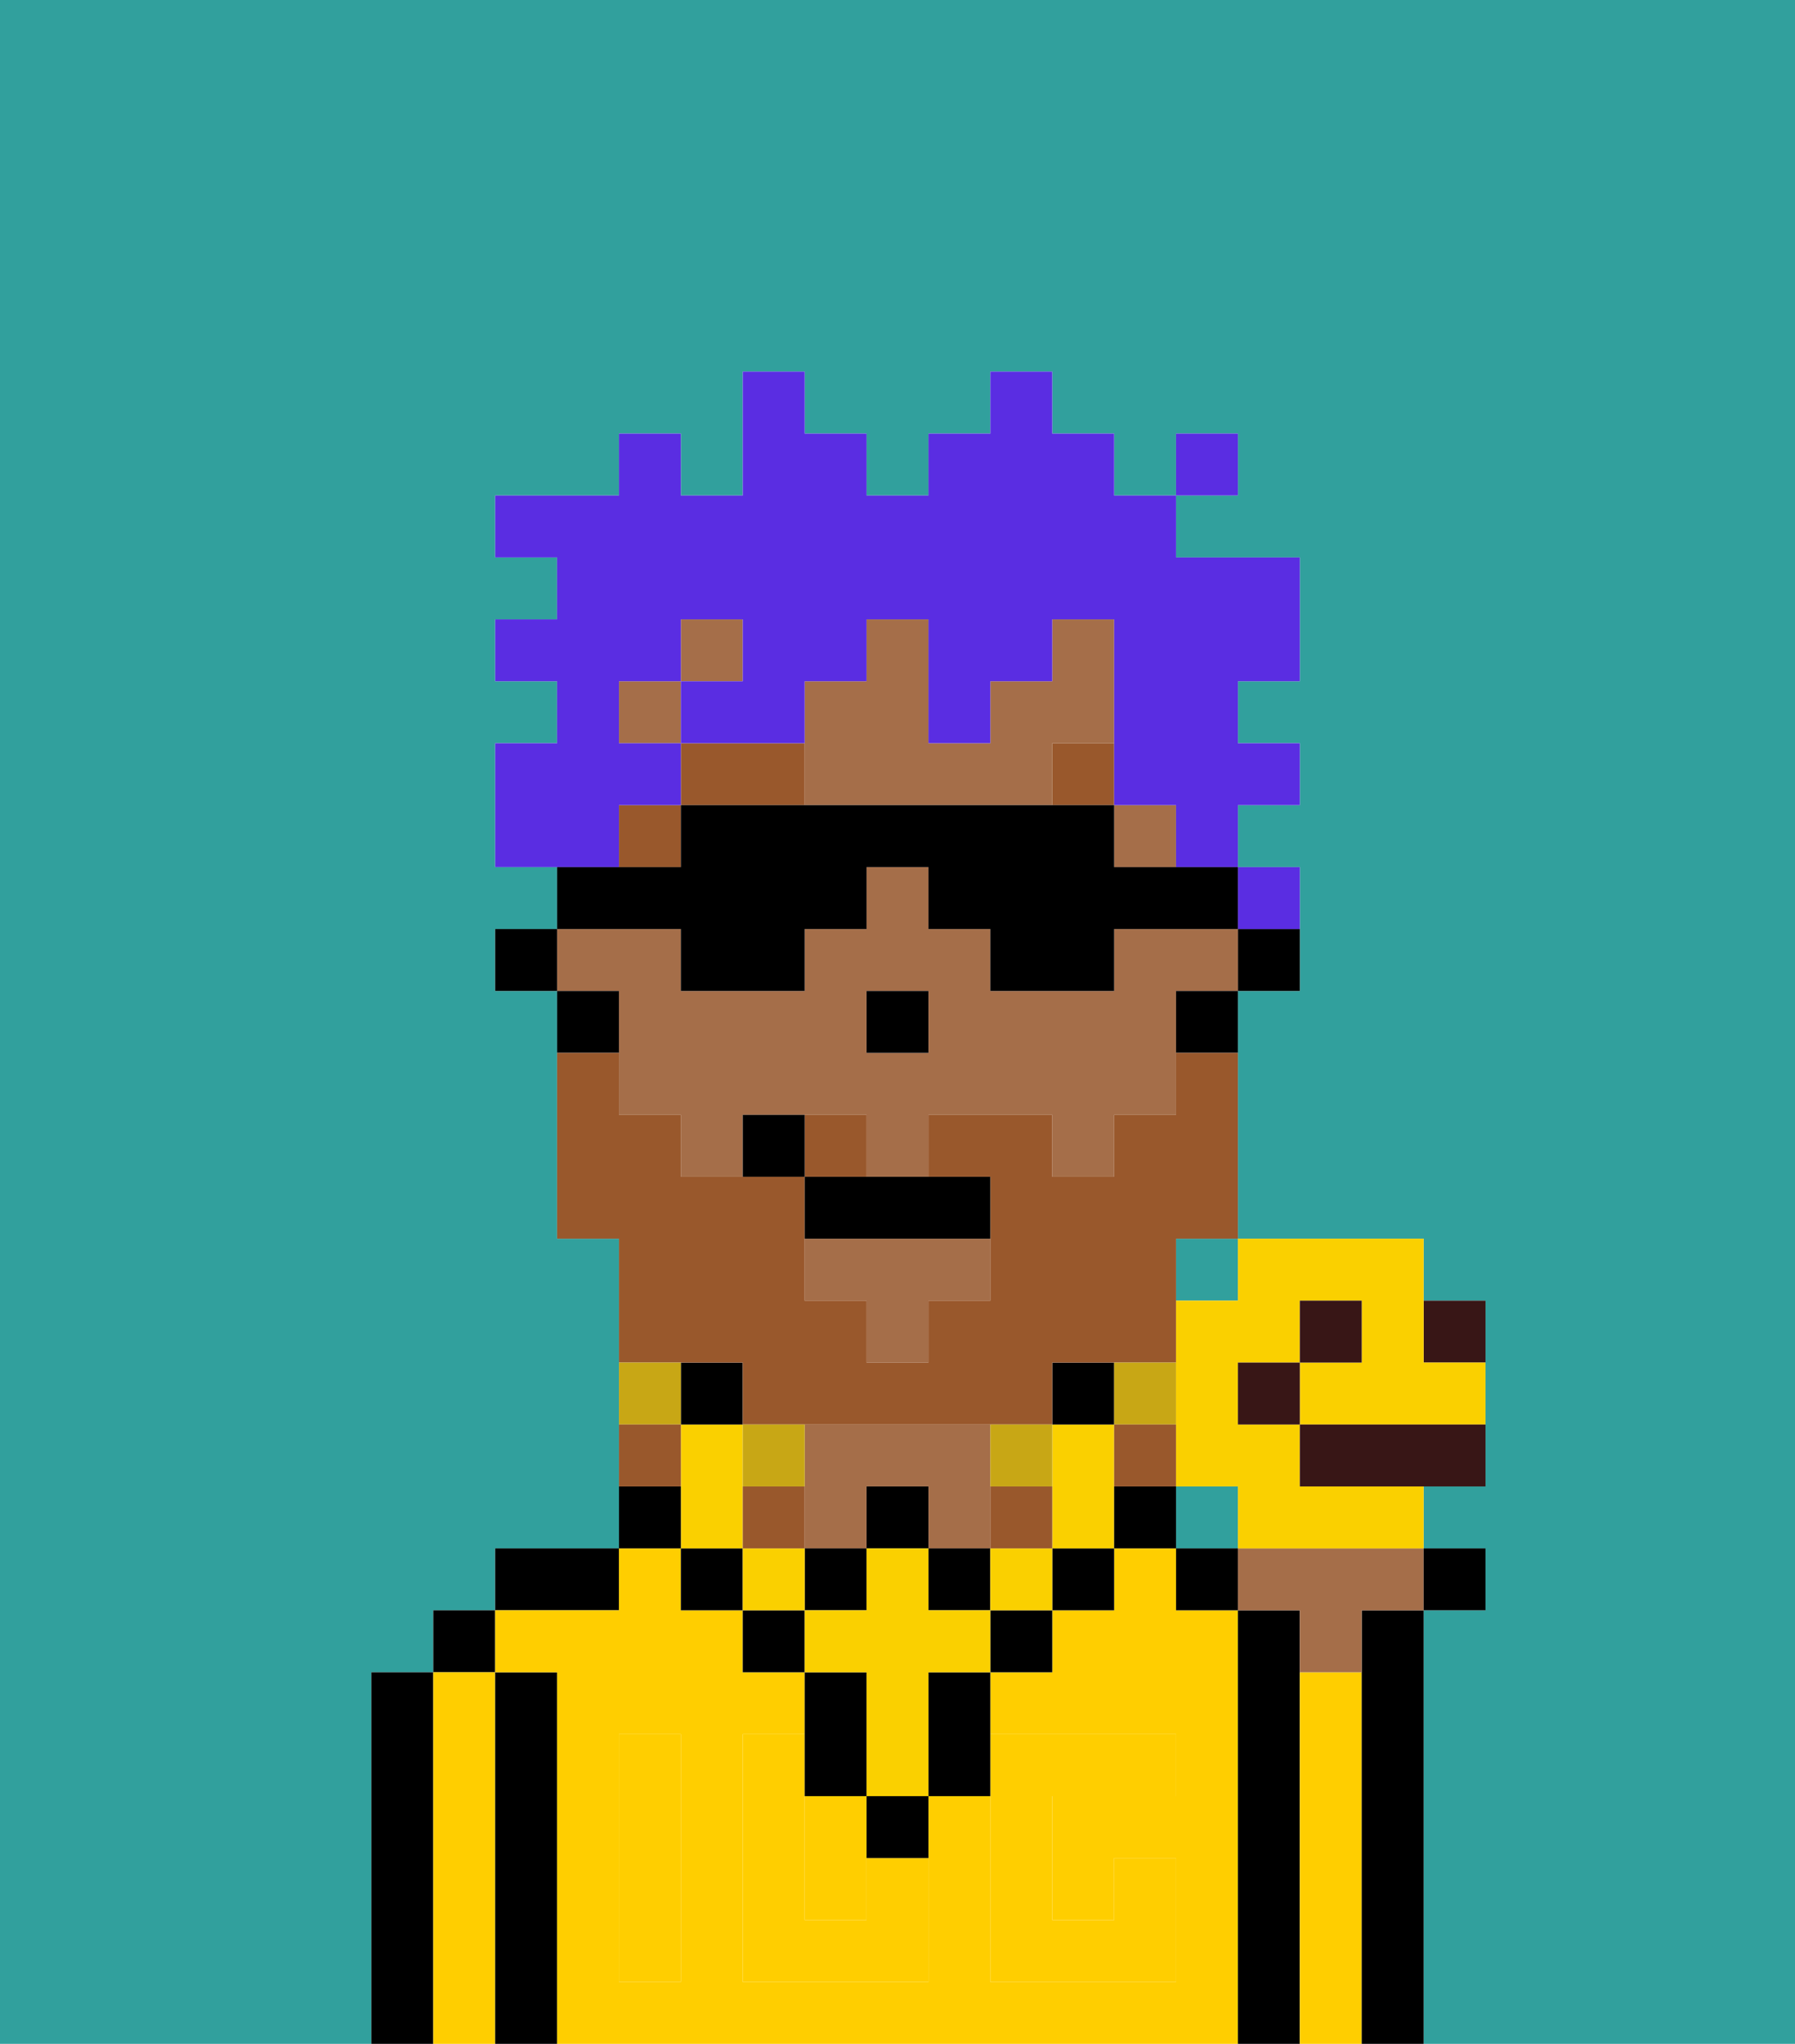 <svg xmlns="http://www.w3.org/2000/svg" viewBox="0 0 29 33"><defs><style>polygon,rect,path{shape-rendering:crispedges;}.ha90-1{fill:#31a09d;}.ha90-2{fill:#000000;}.ha90-3{fill:#ffce00;}.ha90-4{fill:#a56e49;}.ha90-5{fill:#ffce00;}.ha90-6{fill:#99582c;}.ha90-7{fill:#fad000;}.ha90-8{fill:#99582c;}.ha90-9{fill:#c8a715;}.ha90-10{fill:#5a2de2;}.ha90-11{fill:#381616;}</style></defs><rect class="ha90-1" x="19" y="24" width="1" height="1"/><rect class="ha90-1" x="14" y="16" width="1"/><rect class="ha90-1" x="14" y="22" width="1"/><path class="ha90-1" d="M0,33H29V0H0ZM19,7h1V8H19ZM6,32V27H7V26H8V25h2V20H9V16H8V15H9V14H8V12H9V11H8V10H9V9H8V8h2V7h1V8h1V6h1V7h1V8h1V7h1V6h1V7h1V8h1V9h2v2H20v1h1v1H20v1h1v1H20v1H19v2h0V16h1V15h1v1H20v4h3v1h1v3H23v1h1v1H23v7H6Z"/><rect class="ha90-1" x="19" y="20" width="1" height="1"/><rect class="ha90-1" x="9" y="16" width="1"/><path class="ha90-2" d="M7,32V27H6v6H7Z"/><rect class="ha90-2" x="7" y="26" width="1" height="1"/><path class="ha90-3" d="M7,32v1H8V27H7v5Z"/><path class="ha90-2" d="M9,27H8v6H9V27Z"/><path class="ha90-2" d="M10,25H8v1h2Z"/><path class="ha90-3" d="M9,27v6H20V26H19V25H18v1H17v1H16v1h3v1H17v2h1V30h1v2H16V29H15v3H12V28h1V27H12V26H11V25H10v1H8v1Zm1,4V28h1v4H10Z"/><path class="ha90-3" d="M13,31h1V29H13Z"/><path class="ha90-4" d="M13,25h1V24h1v1h1V23H13v2Z"/><path class="ha90-2" d="M21,27V26H20v7h1V27Z"/><path class="ha90-3" d="M22,27H21v6h1V27Z"/><path class="ha90-2" d="M22,27v6h1V26H22Z"/><path class="ha90-5" d="M14,31H13V28H12v4h3V30H14Z"/><path class="ha90-5" d="M11,31V28H10v4h1Z"/><path class="ha90-5" d="M16,30v2h3V30H18v1H17V29h2V28H16v2Z"/><rect class="ha90-2" x="20" y="15" width="1" height="1"/><rect class="ha90-4" x="11" y="10" width="1" height="1"/><path class="ha90-4" d="M18,12V10H17v1H16v1H15V10H14v1H13v2h4V12Z"/><rect class="ha90-4" x="18" y="13" width="1" height="1"/><path class="ha90-4" d="M10,16h0v1h0v1h1v1h1V18h2v1h1V18h2v1h1V18h1V16h1V15H18v1H16V15H15V14H14v1H13v1H11V15H9v1Zm4,1V16h1v1H14Z"/><rect class="ha90-4" x="10" y="11" width="1" height="1"/><polygon class="ha90-4" points="13 21 13 21 14 21 14 22 15 22 15 21 16 21 16 20 13 20 13 21"/><rect class="ha90-4" x="10" y="13" width="1"/><path class="ha90-2" d="M20,16H19v1h1Z"/><path class="ha90-2" d="M10,17V16H9v1Z"/><polygon class="ha90-2" points="9 15 8 15 8 16 9 16 9 16 9 15"/><polygon class="ha90-2" points="15 17 15 16 14 16 14 17 14 17 15 17 15 17"/><rect class="ha90-6" x="10" y="13" width="1" height="1"/><path class="ha90-6" d="M12,12H11v1h2V12Z"/><rect class="ha90-6" x="17" y="12" width="1" height="1"/><rect class="ha90-6" x="18" y="13" width="1"/><path class="ha90-2" d="M14,30h1V29H14Z"/><rect class="ha90-2" x="12" y="26" width="1" height="1"/><path class="ha90-2" d="M15,28v1h1V27H15Z"/><rect class="ha90-2" x="16" y="26" width="1" height="1"/><path class="ha90-2" d="M14,29V27H13v2Z"/><rect class="ha90-2" x="17" y="25" width="1" height="1"/><rect class="ha90-2" x="11" y="25" width="1" height="1"/><rect class="ha90-2" x="14" y="24" width="1" height="1"/><rect class="ha90-2" x="13" y="25" width="1" height="1"/><rect class="ha90-2" x="15" y="25" width="1" height="1"/><rect class="ha90-7" x="16" y="25" width="1" height="1"/><path class="ha90-7" d="M15,26V25H14v1H13v1h1v2h1V27h1V26Z"/><rect class="ha90-7" x="12" y="25" width="1" height="1"/><path class="ha90-7" d="M12,24V23H11v2h1Z"/><path class="ha90-7" d="M18,23H17v2h1V23Z"/><path class="ha90-2" d="M18,24v1h1V24Z"/><path class="ha90-2" d="M11,24H10v1h1Z"/><rect class="ha90-2" x="17" y="22" width="1" height="1"/><rect class="ha90-2" x="11" y="22" width="1" height="1"/><path class="ha90-8" d="M12,22v1h5V22h2V20h1V17H19v1H18v1H17V18H15v1h1v2H15v1H14V21H13V19H11V18H10V17H9v3h1v2h2Z"/><path class="ha90-8" d="M14,18H13v1h1Z"/><path class="ha90-9" d="M19,23V22H18v1Z"/><path class="ha90-8" d="M18,24h1V23H18Z"/><path class="ha90-9" d="M17,24V23H16v1Z"/><path class="ha90-8" d="M16,25h1V24H16Z"/><path class="ha90-9" d="M13,24V23H12v1Z"/><path class="ha90-8" d="M12,24v1h1V24Z"/><path class="ha90-9" d="M11,22H10v1h1Z"/><path class="ha90-8" d="M11,23H10v1h1Z"/><path class="ha90-2" d="M13,19v1h3V19H13Z"/><path class="ha90-2" d="M12,18v1h1V18Z"/><rect class="ha90-10" x="20" y="14" width="1" height="1"/><path class="ha90-10" d="M10,13h1V12H10V11h1V10h1v1H11v1h2V11h1V10h1v2h1V11h1V10h1v3h1v1h1V13h1V12H20V11h1V9H19V8H18V7H17V6H16V7H15V8H14V7H13V6H12V8H11V7H10V8H8V9H9v1H8v1H9v1H8v2h2Z"/><rect class="ha90-10" x="19" y="7" width="1" height="1"/><path class="ha90-2" d="M11,16h2V15h1V14h1v1h1v1h2V15h2V14H18V13H11v1H9v1h2Z"/><path class="ha90-4" d="M20,26h1v1h1V26h1V25H20Z"/><rect class="ha90-2" x="23" y="25" width="1" height="1"/><rect class="ha90-2" x="19" y="25" width="1" height="1"/><path class="ha90-11" d="M24,22V21H23v1Z"/><path class="ha90-7" d="M19,21v3h1v1h3V24H21V23H20V22h1V21h1v1H21v1h3V22H23V20H20v1Z"/><rect class="ha90-11" x="21" y="21" width="1" height="1"/><path class="ha90-11" d="M21,23v1h3V23H21Z"/><rect class="ha90-11" x="20" y="22" width="1" height="1"/></svg>